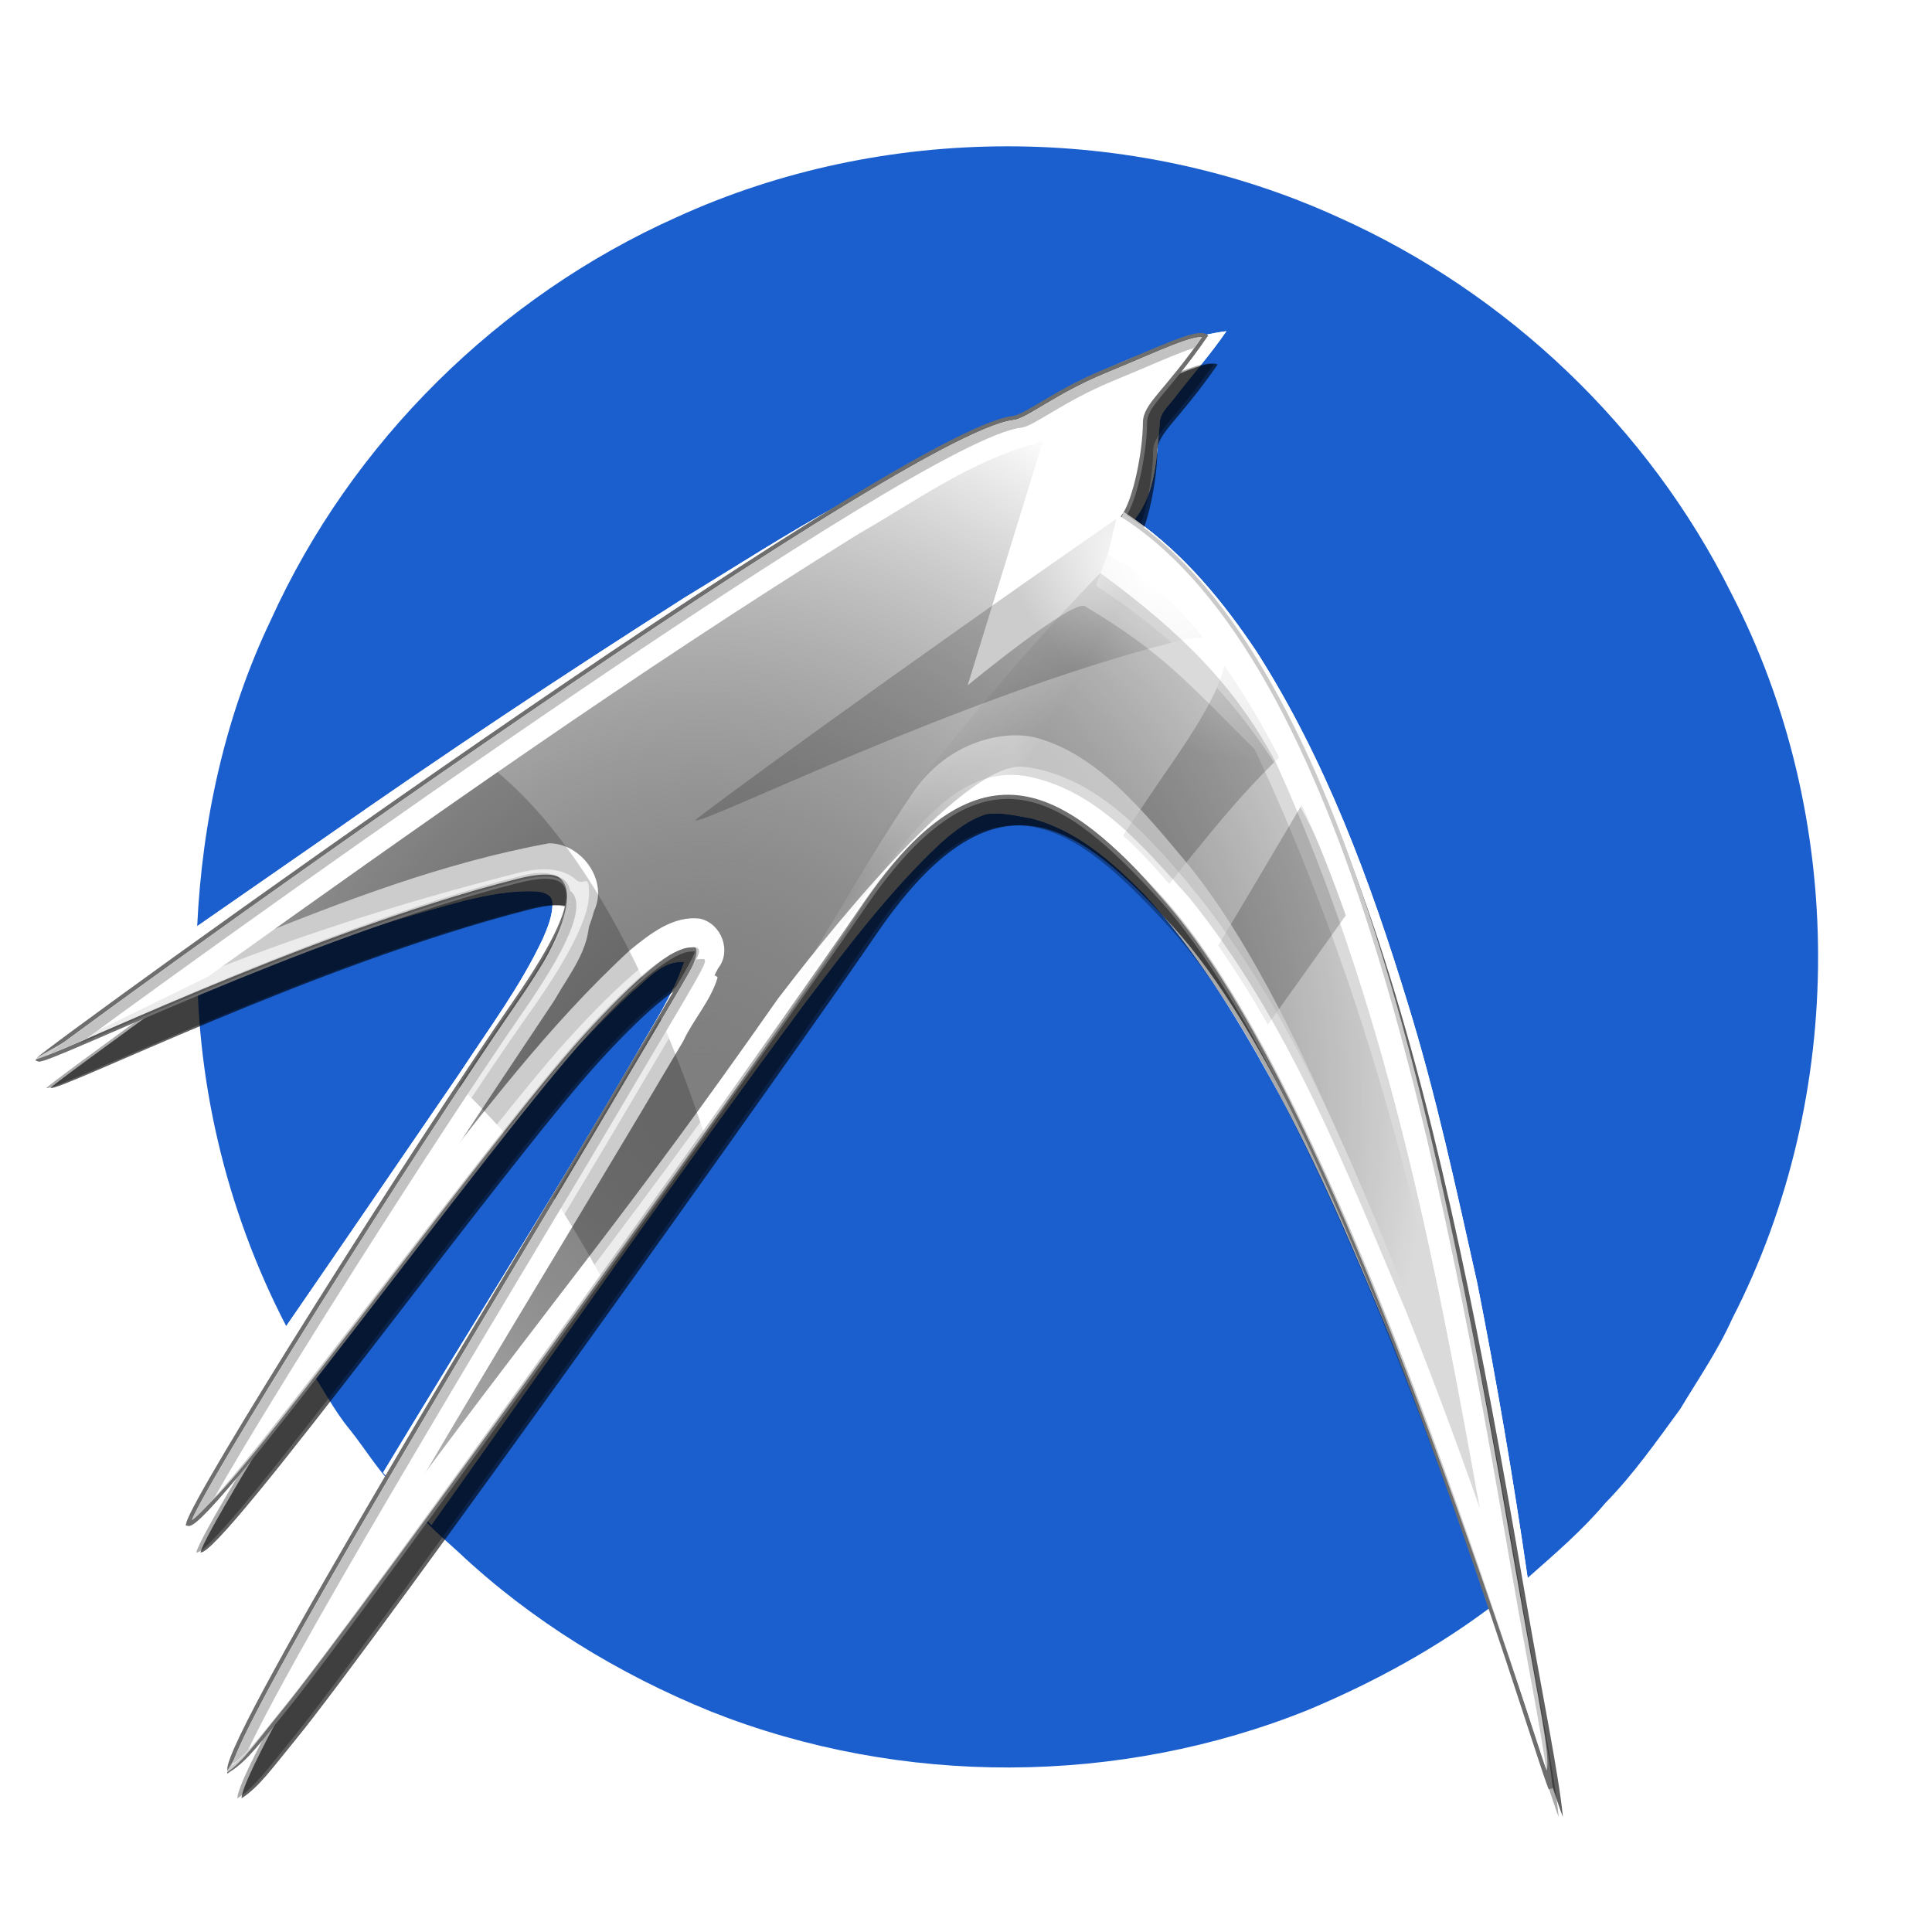 <?xml version="1.0" encoding="UTF-8" standalone="no"?>
<svg
   xmlns:dc="http://purl.org/dc/elements/1.1/"
   xmlns:cc="http://creativecommons.org/ns#"
   xmlns:rdf="http://www.w3.org/1999/02/22-rdf-syntax-ns#"
   xmlns:svg="http://www.w3.org/2000/svg"
   xmlns="http://www.w3.org/2000/svg"
   xmlns:xlink="http://www.w3.org/1999/xlink"
   xmlns:sodipodi="http://sodipodi.sourceforge.net/DTD/sodipodi-0.dtd"
   xmlns:inkscape="http://www.inkscape.org/namespaces/inkscape"
   width="600pt"
   height="600pt"
   viewBox="0 0 600 600"
   version="1.1"
   id="svg4048"
   inkscape:version="0.48.3.1 r9886"
   sodipodi:docname="Lubuntu.svg">
  <defs
     id="defs4079">
    <filter
       color-interpolation-filters="sRGB"
       id="filter3326">
      <feGaussianBlur
         inkscape:collect="always"
         stdDeviation="2.647"
         id="feGaussianBlur3328" />
    </filter>
    <radialGradient
       cx="244.977"
       cy="276.315"
       r="217.688"
       fx="244.977"
       fy="276.315"
       id="radialGradient4712"
       xlink:href="#linearGradient3486"
       gradientUnits="userSpaceOnUse"
       gradientTransform="matrix(1.198,0,0,1.234,-49.386,-65.707)" />
    <linearGradient
       id="linearGradient3486">
      <stop
         id="stop3488"
         style="stop-color:#000000;stop-opacity:0.502"
         offset="0" />
      <stop
         id="stop3490"
         style="stop-color:#ffffff;stop-opacity:1"
         offset="1" />
    </linearGradient>
    <filter
       color-interpolation-filters="sRGB"
       id="filter4871">
      <feGaussianBlur
         id="feGaussianBlur4873"
         stdDeviation="8.124"
         inkscape:collect="always" />
    </filter>
    <radialGradient
       cx="390.528"
       cy="105.771"
       r="118.781"
       fx="390.528"
       fy="105.771"
       id="radialGradient4832"
       xlink:href="#linearGradient4793"
       gradientUnits="userSpaceOnUse"
       gradientTransform="matrix(-0.277,0.236,-0.421,-0.494,560.776,53.579)" />
    <linearGradient
       id="linearGradient4793">
      <stop
         id="stop4795"
         style="stop-color:#000000;stop-opacity:0"
         offset="0" />
      <stop
         id="stop4797"
         style="stop-color:#000000;stop-opacity:0.2"
         offset="1" />
    </linearGradient>
    <filter
       color-interpolation-filters="sRGB"
       id="filter4638">
      <feGaussianBlur
         id="feGaussianBlur4640"
         stdDeviation="1.14"
         inkscape:collect="always" />
    </filter>
    <radialGradient
       cx="235.584"
       cy="137.568"
       r="268.902"
       fx="235.584"
       fy="137.568"
       id="radialGradient4841"
       xlink:href="#linearGradient4835"
       gradientUnits="userSpaceOnUse"
       gradientTransform="matrix(0.238,-0.272,0.085,0.074,222.351,262.493)" />
    <linearGradient
       id="linearGradient4835">
      <stop
         id="stop4837"
         style="stop-color:#ffffff;stop-opacity:0"
         offset="0" />
      <stop
         id="stop4839"
         style="stop-color:#ffffff;stop-opacity:0.635"
         offset="1" />
    </linearGradient>
    <filter
       color-interpolation-filters="sRGB"
       id="filter4517">
      <feGaussianBlur
         inkscape:collect="always"
         stdDeviation="1.315"
         id="feGaussianBlur4519" />
    </filter>
    <linearGradient
       x1="352.895"
       y1="175.324"
       x2="324.35"
       y2="158.354"
       id="linearGradient4783"
       xlink:href="#linearGradient4777"
       gradientUnits="userSpaceOnUse" />
    <linearGradient
       id="linearGradient4777">
      <stop
         id="stop4779"
         style="stop-color:#000000;stop-opacity:0.145"
         offset="0" />
      <stop
         id="stop4781"
         style="stop-color:#000000;stop-opacity:0"
         offset="1" />
    </linearGradient>
    <filter
       color-interpolation-filters="sRGB"
       id="filter4773">
      <feGaussianBlur
         id="feGaussianBlur4775"
         stdDeviation="1.55"
         inkscape:collect="always" />
    </filter>
    <radialGradient
       inkscape:collect="always"
       xlink:href="#linearGradient3486"
       id="radialGradient4808"
       gradientUnits="userSpaceOnUse"
       gradientTransform="matrix(1.198,0,0,1.234,-49.386,-65.707)"
       cx="244.977"
       cy="276.315"
       fx="244.977"
       fy="276.315"
       r="217.688" />
    <radialGradient
       inkscape:collect="always"
       xlink:href="#linearGradient4793"
       id="radialGradient4810"
       gradientUnits="userSpaceOnUse"
       gradientTransform="matrix(-0.277,0.236,-0.421,-0.494,560.776,53.579)"
       cx="390.528"
       cy="105.771"
       fx="390.528"
       fy="105.771"
       r="118.781" />
    <radialGradient
       inkscape:collect="always"
       xlink:href="#linearGradient4835"
       id="radialGradient4812"
       gradientUnits="userSpaceOnUse"
       gradientTransform="matrix(0.238,-0.272,0.085,0.074,222.351,262.493)"
       cx="235.584"
       cy="137.568"
       fx="235.584"
       fy="137.568"
       r="268.902" />
    <linearGradient
       inkscape:collect="always"
       xlink:href="#linearGradient4777"
       id="linearGradient4814"
       gradientUnits="userSpaceOnUse"
       x1="352.895"
       y1="175.324"
       x2="324.35"
       y2="158.354" />
  </defs>
  <sodipodi:namedview
     pagecolor="#ffffff"
     bordercolor="#666666"
     borderopacity="1"
     objecttolerance="10"
     gridtolerance="10"
     guidetolerance="10"
     inkscape:pageopacity="0"
     inkscape:pageshadow="2"
     inkscape:window-width="1147"
     inkscape:window-height="496"
     id="namedview4077"
     showgrid="false"
     inkscape:zoom="0.15733333"
     inkscape:cx="1317.8645"
     inkscape:cy="146.22148"
     inkscape:window-x="0"
     inkscape:window-y="32"
     inkscape:window-maximized="0"
     inkscape:current-layer="svg4048" />
  <g
     id="#0068c8ff"
     transform="matrix(1.219,0,0,1.219,-55.796,8.647)"
     style="fill:#1a5fcd;fill-opacity:1">
    <path
       d="m 218.17,48.24 c 52.71,-24.08 115.89,-24.08 168.59,0.03 42.98,19.22 79.06,53.57 100.06,95.74 29.41,56.87 29.54,127.91 0.26,184.85 -3.63,8.11 -8.7,15.44 -13.26,23.04 -6.03,8.21 -11.88,16.6 -19.04,23.9 -5.93,7.03 -12.93,13.02 -19.81,19.1 -3.65,-25.13 -7.91,-50.17 -12.84,-75.08 -5.37,-23.93 -10.47,-47.95 -17.74,-71.4 -9.48,-31.05 -20.9,-61.91 -38.42,-89.41 -8.53,-12.77 -18.47,-24.92 -31.14,-33.79 5.46,-6.75 5.59,-16 6.39,-24.24 -0.09,-2.89 2.41,-4.77 3.95,-6.92 4.33,-5.61 9.05,-10.92 13.05,-16.78 -8.05,1.04 -15.69,3.86 -23.31,6.52 -8.38,3.42 -16.92,7.27 -23.4,13.75 -2.37,2.36 -6.08,1.97 -9.03,3.12 -14.94,4.94 -28.71,12.75 -42.32,20.52 -13.67,7.44 -26.72,15.91 -40,23.98 -31,19.72 -61.6,40.07 -91.68,61.16 -10.82,7.51 -21.65,15.02 -32.47,22.53 1.26,-26.87 7.14,-53.73 18.79,-78.06 20.49,-45.23 58.05,-82.32 103.37,-102.56 z"
       id="path4051"
       inkscape:connector-curvature="0"
       style="fill:#1a5fcd;fill-opacity:1" />
    <path
       d="m 285.47,207.64 c 3.45,-3 7.16,-5.98 11.6,-7.32 3.79,-0.56 7.61,0.43 11.33,1.06 11.53,2.89 20.75,11.08 28.89,19.35 12.87,13.98 22.98,30.23 32.11,46.82 12.5,22.44 22.35,46.19 32.19,69.88 7.75,20.06 15.29,40.21 21.95,60.67 0.73,1.04 0.69,4.32 2.55,3.51 l 0.7,-0.19 c -14.57,11.15 -30.82,20.01 -47.72,27.1 -48.2,19.42 -103.77,19.58 -152.08,0.46 -23.64,-9.59 -45.79,-23.12 -64.4,-40.63 -3.9,-3.62 -8.16,-6.98 -11.26,-11.36 1.46,1.46 2.92,2.92 4.36,4.4 31.55,-44.32 62.63,-88.98 94.99,-132.72 10.85,-14.27 21.66,-28.73 34.79,-41.03 z"
       id="path4053"
       inkscape:connector-curvature="0"
       style="fill:#1a5fcd;fill-opacity:1" />
    <path
       d="m 164.03,222.37 c 5.88,-1.43 11.92,-2.62 18,-2.38 1.87,0.09 4.51,0.65 4.5,3.03 0.03,3.14 -1.21,6.16 -2.44,9 -5.68,12.1 -13.71,22.86 -21.01,34 -14.8,21.57 -29.54,43.19 -44.39,64.73 -15.43,-29.72 -23.34,-63.34 -22.65,-96.81 0.06,2.93 0.09,5.87 0.07,8.81 0.74,0.6 1.49,1.2 2.25,1.79 21.43,-8.65 43.31,-16.27 65.67,-22.17 z"
       id="path4055"
       inkscape:connector-curvature="0"
       style="fill:#1a5fcd;fill-opacity:1" />
    <path
       d="m 206.74,245.67 c 3.96,-3.17 7.71,-8.11 13.32,-7.68 -2.82,8.5 -7.96,15.97 -12.31,23.73 -20.82,35.83 -42.99,70.85 -64.38,106.34 1.48,1.63 2.93,3.28 4.35,4.97 -5.15,-4.57 -8.59,-10.64 -12.87,-15.97 -3.97,-4.79 -6.76,-10.38 -10.25,-15.51 12.82,-15.87 25.42,-31.92 38.6,-47.49 13.92,-16.64 27.61,-33.6 43.54,-48.39 z"
       id="path4057"
       inkscape:connector-curvature="0"
       style="fill:#1a5fcd;fill-opacity:1" />
  </g>
  <g
     id="#ffffffff"
     transform="matrix(1.219,0,0,1.219,-55.796,8.647)">
    <path
       d="m 334.91,83.8 c 7.62,-2.66 15.26,-5.48 23.31,-6.52 -4,5.86 -8.72,11.17 -13.05,16.78 -1.54,2.15 -4.04,4.03 -3.95,6.92 -0.8,8.24 -0.93,17.49 -6.39,24.24 12.67,8.87 22.61,21.02 31.14,33.79 17.52,27.5 28.94,58.36 38.42,89.41 7.27,23.45 12.37,47.47 17.74,71.4 4.93,24.91 9.19,49.95 12.84,75.08 l 0.03,0.2 c -2.8,2.03 -5.3,4.49 -8.21,6.32 l -0.7,0.19 c -1.86,0.81 -1.82,-2.47 -2.55,-3.51 -6.66,-20.46 -14.2,-40.61 -21.95,-60.67 -9.84,-23.69 -19.69,-47.44 -32.19,-69.88 -9.13,-16.59 -19.24,-32.84 -32.11,-46.82 -8.14,-8.27 -17.36,-16.46 -28.89,-19.35 -3.72,-0.63 -7.54,-1.62 -11.33,-1.06 -4.44,1.34 -8.15,4.32 -11.6,7.32 -13.13,12.3 -23.94,26.76 -34.79,41.03 -32.36,43.74 -63.44,88.4 -94.99,132.72 -1.44,-1.48 -2.9,-2.94 -4.36,-4.4 -1.26,-1.27 -2.44,-2.61 -3.61,-3.96 -1.42,-1.69 -2.87,-3.34 -4.35,-4.97 21.39,-35.49 43.56,-70.51 64.38,-106.34 4.35,-7.76 9.49,-15.23 12.31,-23.73 -5.61,-0.43 -9.36,4.51 -13.32,7.68 -15.93,14.79 -29.62,31.75 -43.54,48.39 -13.18,15.57 -25.78,31.62 -38.6,47.49 -2.15,-3.5 -4.19,-7.07 -5.91,-10.8 14.85,-21.54 29.59,-43.16 44.39,-64.73 7.3,-11.14 15.33,-21.9 21.01,-34 1.23,-2.84 2.47,-5.86 2.44,-9 0.01,-2.38 -2.63,-2.94 -4.5,-3.03 -6.08,-0.24 -12.12,0.95 -18,2.38 -22.36,5.9 -44.24,13.52 -65.67,22.17 -0.76,-0.59 -1.51,-1.19 -2.25,-1.79 0.02,-2.94 -0.01,-5.88 -0.07,-8.81 -0.03,-1.7 -0.03,-3.39 -0.03,-5.08 10.82,-7.51 21.65,-15.02 32.47,-22.53 30.08,-21.09 60.68,-41.44 91.68,-61.16 13.28,-8.07 26.33,-16.54 40,-23.98 13.61,-7.77 27.38,-15.58 42.32,-20.52 2.95,-1.15 6.66,-0.76 9.03,-3.12 6.48,-6.48 15.02,-10.33 23.4,-13.75 z"
       id="path4060"
       inkscape:connector-curvature="0"
       style="fill:#ffffff" />
  </g>
  <g
     transform="matrix(0.868,-0.013,0.013,0.868,2.447,103.875)"
     id="g4649">
    <path
       inkscape:connector-curvature="0"
       style="fill-opacity:0.333"
       id="path3317"
       d="m 412.169,218.159 c -32.922,-37.167 -62.591,-61.172 -106.509,1.418 -26.133,37.244 -182.962,250.6 -211.739,284.585 -8.359,9.872 -13.256,16.732 -19.674,20.709 0.01,-13.509 108.331,-185.047 138.645,-234.759 36.413,-59.713 35.257,-56.226 30.899,-56.21 -6.169,0.022 -18.716,9.122 -37.794,29.469 -34.838,37.155 -138.016,175.438 -145.129,173.306 2.471,-10.045 83.183,-133.815 119.83,-185.014 31.591,-44.136 19.515,-47.5 1.408,-43.192 -77.151,18.4 -169.423,62.884 -172.407,61.279 1.116,-2.303 310.762,-220.045 352.126,-224.208 4.815,-0.485 14.976,-9.073 33.081,-16.226 19.655,-7.765 32.883,-14.082 36.155,-12.085 -14.343,20.107 -21.896,24.153 -22.023,30.639 -0.209,10.62 -3.989,27.802 -8.128,33.287 80.016,53.305 111.235,235.057 134.094,381.244 5.455,34.698 10.511,60.755 11.8,76.239 -6.754,-17.378 -70.731,-248.341 -134.634,-320.482 z" />
    <path
       inkscape:connector-curvature="0"
       style="fill-opacity:0.627;filter:url(#filter3326)"
       id="path3293"
       d="m 413.669,218.159 c -32.922,-37.167 -62.591,-61.172 -106.509,1.418 -26.133,37.244 -182.962,250.6 -211.739,284.585 -8.359,9.872 -13.256,16.732 -19.674,20.709 0.01,-13.509 108.331,-185.047 138.645,-234.759 36.413,-59.713 35.257,-56.226 30.899,-56.21 -6.169,0.022 -18.716,9.122 -37.794,29.469 -34.838,37.155 -138.016,175.438 -145.129,173.306 2.471,-10.045 83.183,-133.815 119.83,-185.014 31.591,-44.136 19.515,-47.5 1.408,-43.192 -77.151,18.4 -169.423,62.884 -172.407,61.279 1.116,-2.303 310.762,-220.045 352.126,-224.208 4.815,-0.485 14.976,-9.073 33.081,-16.226 19.655,-7.765 32.883,-14.082 36.155,-12.085 -14.343,20.107 -21.896,24.153 -22.023,30.639 -0.209,10.62 -3.989,27.802 -8.128,33.287 80.016,53.305 111.235,235.057 134.094,381.244 5.455,34.698 10.511,60.755 11.8,76.239 -6.754,-17.378 -70.731,-248.341 -134.634,-320.482 z" />
    <path
       inkscape:connector-curvature="0"
       style="fill:#ffffff;stroke:#6e6e6e;stroke-width:1.5"
       id="path3287"
       d="m 409.418,207.909 c -32.922,-37.167 -62.591,-61.172 -106.509,1.418 -26.133,37.244 -182.962,250.6 -211.739,284.585 -8.359,9.872 -13.256,16.732 -19.674,20.709 0.01,-13.509 108.331,-185.047 138.645,-234.759 36.413,-59.713 35.257,-56.226 30.899,-56.21 -6.169,0.022 -18.716,9.122 -37.794,29.469 -34.838,37.155 -138.016,175.438 -145.129,173.306 2.471,-10.045 83.183,-133.815 119.83,-185.014 31.591,-44.136 19.515,-47.5 1.408,-43.192 C 102.204,216.621 9.932,261.105 6.948,259.501 8.064,257.197 317.709,39.455 359.074,35.293 c 4.815,-0.485 14.976,-9.073 33.081,-16.226 19.655,-7.765 32.883,-14.082 36.155,-12.085 -14.343,20.107 -21.896,24.153 -22.023,30.639 -0.209,10.62 -3.989,27.802 -8.128,33.287 80.016,53.305 111.235,235.057 134.094,381.244 5.455,34.698 10.511,60.755 11.8,76.239 C 537.299,511.013 473.321,280.05 409.418,207.909 z" />
    <path
       inkscape:connector-curvature="0"
       style="fill:url(#radialGradient4808);filter:url(#filter4871)"
       id="path3431"
       d="m 369.682,43.724 c -8.624,0.845 -13.879,1.118 -19.741,3.485 C 321.034,58.882 295.074,77.34 268.258,93.538 204.474,133.648 142.002,175.774 80.112,218.755 116.09,204.76 152.66,191.319 190.799,184.911 c 11.594,0.107 21.102,13.524 15.844,24.312 -6.951,23.782 -25.544,41.235 -38.079,61.913 -9.643,13.814 -19.109,27.767 -28.483,41.774 24.857,-31.053 49.437,-62.749 79.083,-89.294 7.186,-5.664 15.828,-12.42 25.479,-10.894 7.459,1.938 10.991,11.744 6.031,17.781 -10.19,19.342 -22.742,37.522 -33.765,56.427 -27.541,44.628 -55.311,88.978 -82.423,133.823 58.316,-76.668 81.021,-100.968 137.42,-179.051 13.069,-16.482 67.062,-84.354 89.205,-81.637 24.863,3.444 42.627,23.676 57.635,41.929 39.637,49.05 60.704,109.466 83.459,167.54 4.565,12.337 8.952,24.735 13.281,37.156 C 501.087,319.668 480.137,235.973 443.814,155.1 419.508,130.259 411.77,120.363 383.97,103.058 380.344,99.578 341.437,130.649 341.437,130.649 l 28.245,-86.925 z" />
    <path
       inkscape:connector-curvature="0"
       style="fill:url(#radialGradient4810)"
       id="path4752"
       d="M 395.531,71.906 C 316.14,125.131 243.757,176.389 243.219,177.5 c 2.984,1.605 95.256,-42.881 172.406,-61.281 3.826,-0.91 7.38,-1.462 10.312,-1.375 -7.89,-10.065 -16.358,-18.7 -25.5,-25.594 -2.973,-1.38 -5.708,-2.925 -8.125,-4.719 l 3.219,-12.625 z M 433.344,125 c -1.474,6.815 -7.147,17.671 -19.125,34.406 -5.172,7.226 -11.398,16.192 -18,25.812 5.796,5.416 11.12,11.419 16.25,17.531 10.756,-13.125 20.286,-24.398 27.062,-31.625 4.714,-5.028 9.03,-9.354 12.938,-13.031 C 446.535,146.053 440.176,134.976 433.344,125 z m 26.969,50.156 c -4.029,6.568 -7.82,12.737 -13.906,22.719 -4.113,6.745 -10.139,16.51 -16.75,27.188 6.245,9.239 11.983,18.793 17.344,28.562 9.812,-13.294 19.301,-26.17 28.469,-38.656 -4.698,-13.95 -9.738,-27.28 -15.156,-39.812 z" />
    <path
       inkscape:connector-curvature="0"
       style="fill:#ffffff;filter:url(#filter4638)"
       id="path3279"
       d="M 358.34,37.66 C 311.534,49.209 15.125,255.25 15.125,255.25 c 0,0 52.969,-24.438 52.969,-24.438 77.007,-53.343 154.434,-106.502 234.844,-154.75 20.832,-11.524 40.775,-25.633 64,-31.5 C 381.019,38.32 394.16,29.408 409,24.75 c 0,0 7.302,-6.702 13.031,-11.969 1.076,-1.398 2.179,-2.852 3.344,-4.438 -22.46,7.775 -62.331,28.156 -67.035,29.317 z M 198.875,205.844 c 3.984,11.984 -53.175,77.045 -135.094,212.594 -0.612,1.083 -1.027,1.859 -1.469,2.688 7.227,-9.109 54.625,-68.844 54.625,-68.844 24.202,-37.628 49.645,-74.341 75,-111.188 5.306,-9.082 13.159,-18.171 12.812,-29.188 0.577,-4.067 -3.553,-4.162 -5.875,-6.062 z m 49.188,27.094 c -3.408,0.854 -6.594,2.518 -9.844,3.875 -55.275,91.505 -112.997,179.582 -163.188,273.094 C 80.978,502.036 114,458.344 114,458.344 153.854,390.275 196.696,323.818 237.812,256.375 c 3.76,-7.781 10.083,-14.301 12.625,-22.594 -0.586,-0.72 -1.431,-0.925 -2.375,-0.844 z" />
    <path
       inkscape:connector-curvature="0"
       style="fill-opacity:0.2"
       id="path3522"
       d="m 172.812,159.188 c -35.146,23.556 -69.979,47.56 -104.719,71.625 0,0 -21.651,10.193 -39.752,18.689 l -6.781,4.781 c 29.122,-11.885 97.718,-41.738 157.784,-56.064 18.107,-4.309 30.185,-0.949 -1.406,43.188 -5.897,8.239 -13.017,18.466 -20.688,29.688 5.116,4.931 10.228,10.494 15.438,16.375 0.216,0.244 0.44,0.503 0.656,0.75 11.962,-14.665 22.49,-27.248 29.875,-35.125 7.9,-8.425 14.673,-14.871 20.344,-19.594 -14.141,-31.195 -30.793,-56.976 -50.75,-74.312 z m 56.938,88.625 c -4.859,7.926 -11.041,17.955 -19.625,32.031 -4.728,7.753 -11.747,19.101 -19.562,31.719 5.6,8.706 11.178,18.397 16.656,28.781 13.107,-17.74 25.59,-34.689 37.531,-50.969 -4.644,-14.524 -9.626,-28.434 -15,-41.562 z" />
    <path
       inkscape:connector-curvature="0"
       style="fill:url(#radialGradient4812);filter:url(#filter4517)"
       id="path3461"
       d="m 56.75,231.341 c 2.205,-0.903 3.392,1.054 5.688,0.125 33.953,-13.733 76.77,-26.54 116.156,-35.875 5.003,-1.186 9.732,-1.93 14.594,-0.969 2.431,0.481 5.023,1.512 7.156,3.531 2.133,2.02 3.981,-1.073 4.375,1.781 0.787,5.708 -1.059,11.268 -4.594,18.469 -3.535,7.2 -9.086,16.004 -17.25,27.156 -18.482,25.249 -48.105,69.465 -73.312,108.469 -2.515,3.892 -4.087,6.546 -6.5,10.312 3.456,-4.319 6.201,-2.347 9.781,-6.844 31.194,-39.183 65.657,-83.114 83.688,-102.344 9.673,-10.317 18.001,-18.351 24.969,-24 6.967,-5.649 11.712,-9.63 18.969,-9.656 0.172,-6.2e-4 0.58,-0.135 2.156,0.031 0.788,0.083 3.605,-2.607 3.625,-0.719 0.069,6.552 3.386,-0.726 3.688,0.938 0.602,3.326 -0.308,4.424 -0.875,5.75 -0.567,1.326 -1.304,2.674 -2.312,4.469 -4.032,7.177 -12.838,21.259 -31.031,51.094 -15.222,24.962 -50.072,80.648 -81.156,131.812 -10.028,16.506 -19.221,31.838 -27.656,46.188 98.473,-125.45 150.655,-191.62 172.193,-226.048 12.047,-19.258 26.62,-43.947 41.98,-66.024 13.204,-18.978 33.892,-22.31 44.766,-19.173 21.748,6.274 38.058,27.144 52.031,44.281 34.571,42.4 68.085,127.736 105.999,245.213 -10.56,-66.363 -23.416,-143.354 -43.156,-210.656 -20.42,-69.619 -55.033,-107.806 -92.913,-132.986 0,0 10.35,-26.233 10.35,-26.233 81.247,54.008 112.252,240.064 133.781,375.812 9.034,56.963 12.047,70.089 10.875,76.781 -49.086,-156.962 -90.772,-264.136 -131.622,-312.565 -25.977,-30.796 -61.015,-71.764 -109.659,1.19 -24.963,37.439 -182.848,249.953 -211.625,283.938 -8.359,9.872 -13.394,17.336 -19.812,21.312 7.043,-9.992 108.991,-179.756 139.305,-229.467 36.413,-59.713 35.928,-63.955 31.57,-63.939 -6.169,0.022 -19.766,11.091 -38.844,31.438 C 167.287,291.089 69.052,423.73 61.939,421.597 66.871,412.255 139.165,299.843 176.515,246.006 207.454,201.41 198.83,192.11 180.719,196.403 103.268,214.761 8.234,261.102 5.25,259.497 M 236.187,221.778 c 0.032,0.023 0.048,0.108 0,0.219 -0.014,0.032 -0.108,0.18 -0.125,0.219 0.009,-0.047 -0.011,-0.247 0,-0.281 0.043,-0.141 0.093,-0.179 0.125,-0.156 z" />
    <path
       inkscape:connector-curvature="0"
       style="fill:url(#linearGradient4814);filter:url(#filter4773)"
       id="path4714"
       d="m 248.243,283.845 c 34.811,-45.393 -0.731,-3.225 63.832,-89.912 12.704,-15.775 28.046,-34.206 49.487,-30.557 25.189,4.939 42.139,26.188 58.124,44.562 34.524,44.041 54.294,97.374 75.209,148.933 8.957,23.46 17.381,47.075 25.322,70.88 -15.149,-92.516 -31.219,-181.304 -68.9,-267.749 -13.893,-27.155 -32.468,-46.594 -61.818,-68.811 0,0 -100.5,98.275 -141.257,192.654 z" />
    <path
       inkscape:connector-curvature="0"
       style="fill:#c2c2c2"
       id="path3523"
       d="m 426.625,7.375 c -0.627,-0.004 -1.468,0.072 -2.438,0.281 -1.94,0.418 -4.491,1.262 -7.562,2.406 -6.142,2.289 -14.349,5.8 -24.188,9.688 -9.002,3.557 -16.04,7.496 -21.438,10.594 -5.398,3.098 -9.049,5.406 -11.844,5.688 -4.893,0.492 -14.286,4.313 -26.688,10.656 -12.401,6.343 -27.89,15.207 -45.312,25.719 -34.846,21.024 -77.457,48.694 -118.812,76.312 C 126.988,176.337 86.891,203.888 57.062,224.688 42.148,235.087 29.776,243.82 21.125,250 c -4.326,3.09 -7.728,5.532 -10.062,7.25 -0.399,0.294 -0.57,0.437 -0.906,0.688 0.553,-0.189 0.935,-0.306 1.625,-0.562 2.94,-1.092 7.083,-2.76 12.219,-4.875 0.08,-0.033 0.201,-0.092 0.281,-0.125 C 84.731,209.186 325.698,42.425 361.906,38.781 366.722,38.297 376.895,29.716 395,22.562 407.87,17.478 417.887,13.07 424.25,11.156 425.139,9.972 426.051,8.752 427,7.438 426.849,7.422 426.808,7.376 426.625,7.375 z M 198.094,201.969 c 0.54,3.181 -0.464,7.575 -3.375,13.781 -3.06,6.523 -8.243,15.038 -16.156,26.094 -18.309,25.579 -47.656,69.315 -72.719,107.906 -12.532,19.295 -23.987,37.318 -32.469,51.125 -4.241,6.904 -7.743,12.755 -10.25,17.188 -1.254,2.216 -2.273,4.079 -3,5.531 -0.349,0.698 -0.41,0.937 -0.625,1.438 0.196,-0.135 0.332,-0.194 0.562,-0.375 1.107,-0.867 2.602,-2.25 4.375,-4.062 0.982,-1.004 2.062,-2.178 3.219,-3.438 20.319,-34.79 82.265,-129.136 113.125,-172.25 19.619,-27.411 22.364,-39.052 17.312,-42.938 z m 47.188,25.156 c -0.378,-0.02 -0.862,0.029 -1.406,0.031 -0.302,0.001 -0.657,0.046 -1,0.094 -0.351,0.697 -0.783,1.475 -1.344,2.469 -3.743,6.635 -12.545,20.677 -30.75,50.531 -15.164,24.867 -49.821,80.188 -80.688,130.969 -15.433,25.39 -29.908,49.63 -40.531,68.375 -5.311,9.373 -9.676,17.379 -12.688,23.438 -1.506,3.029 -2.68,5.584 -3.469,7.562 -0.404,1.013 -0.399,1.366 -0.594,2.062 1.864,-1.37 3.656,-3.02 5.5,-4.938 19.693,-40.601 107.787,-180.281 134.656,-224.344 31.861,-52.249 34.955,-56.112 32.312,-56.25 z" />
  </g>
</svg>
